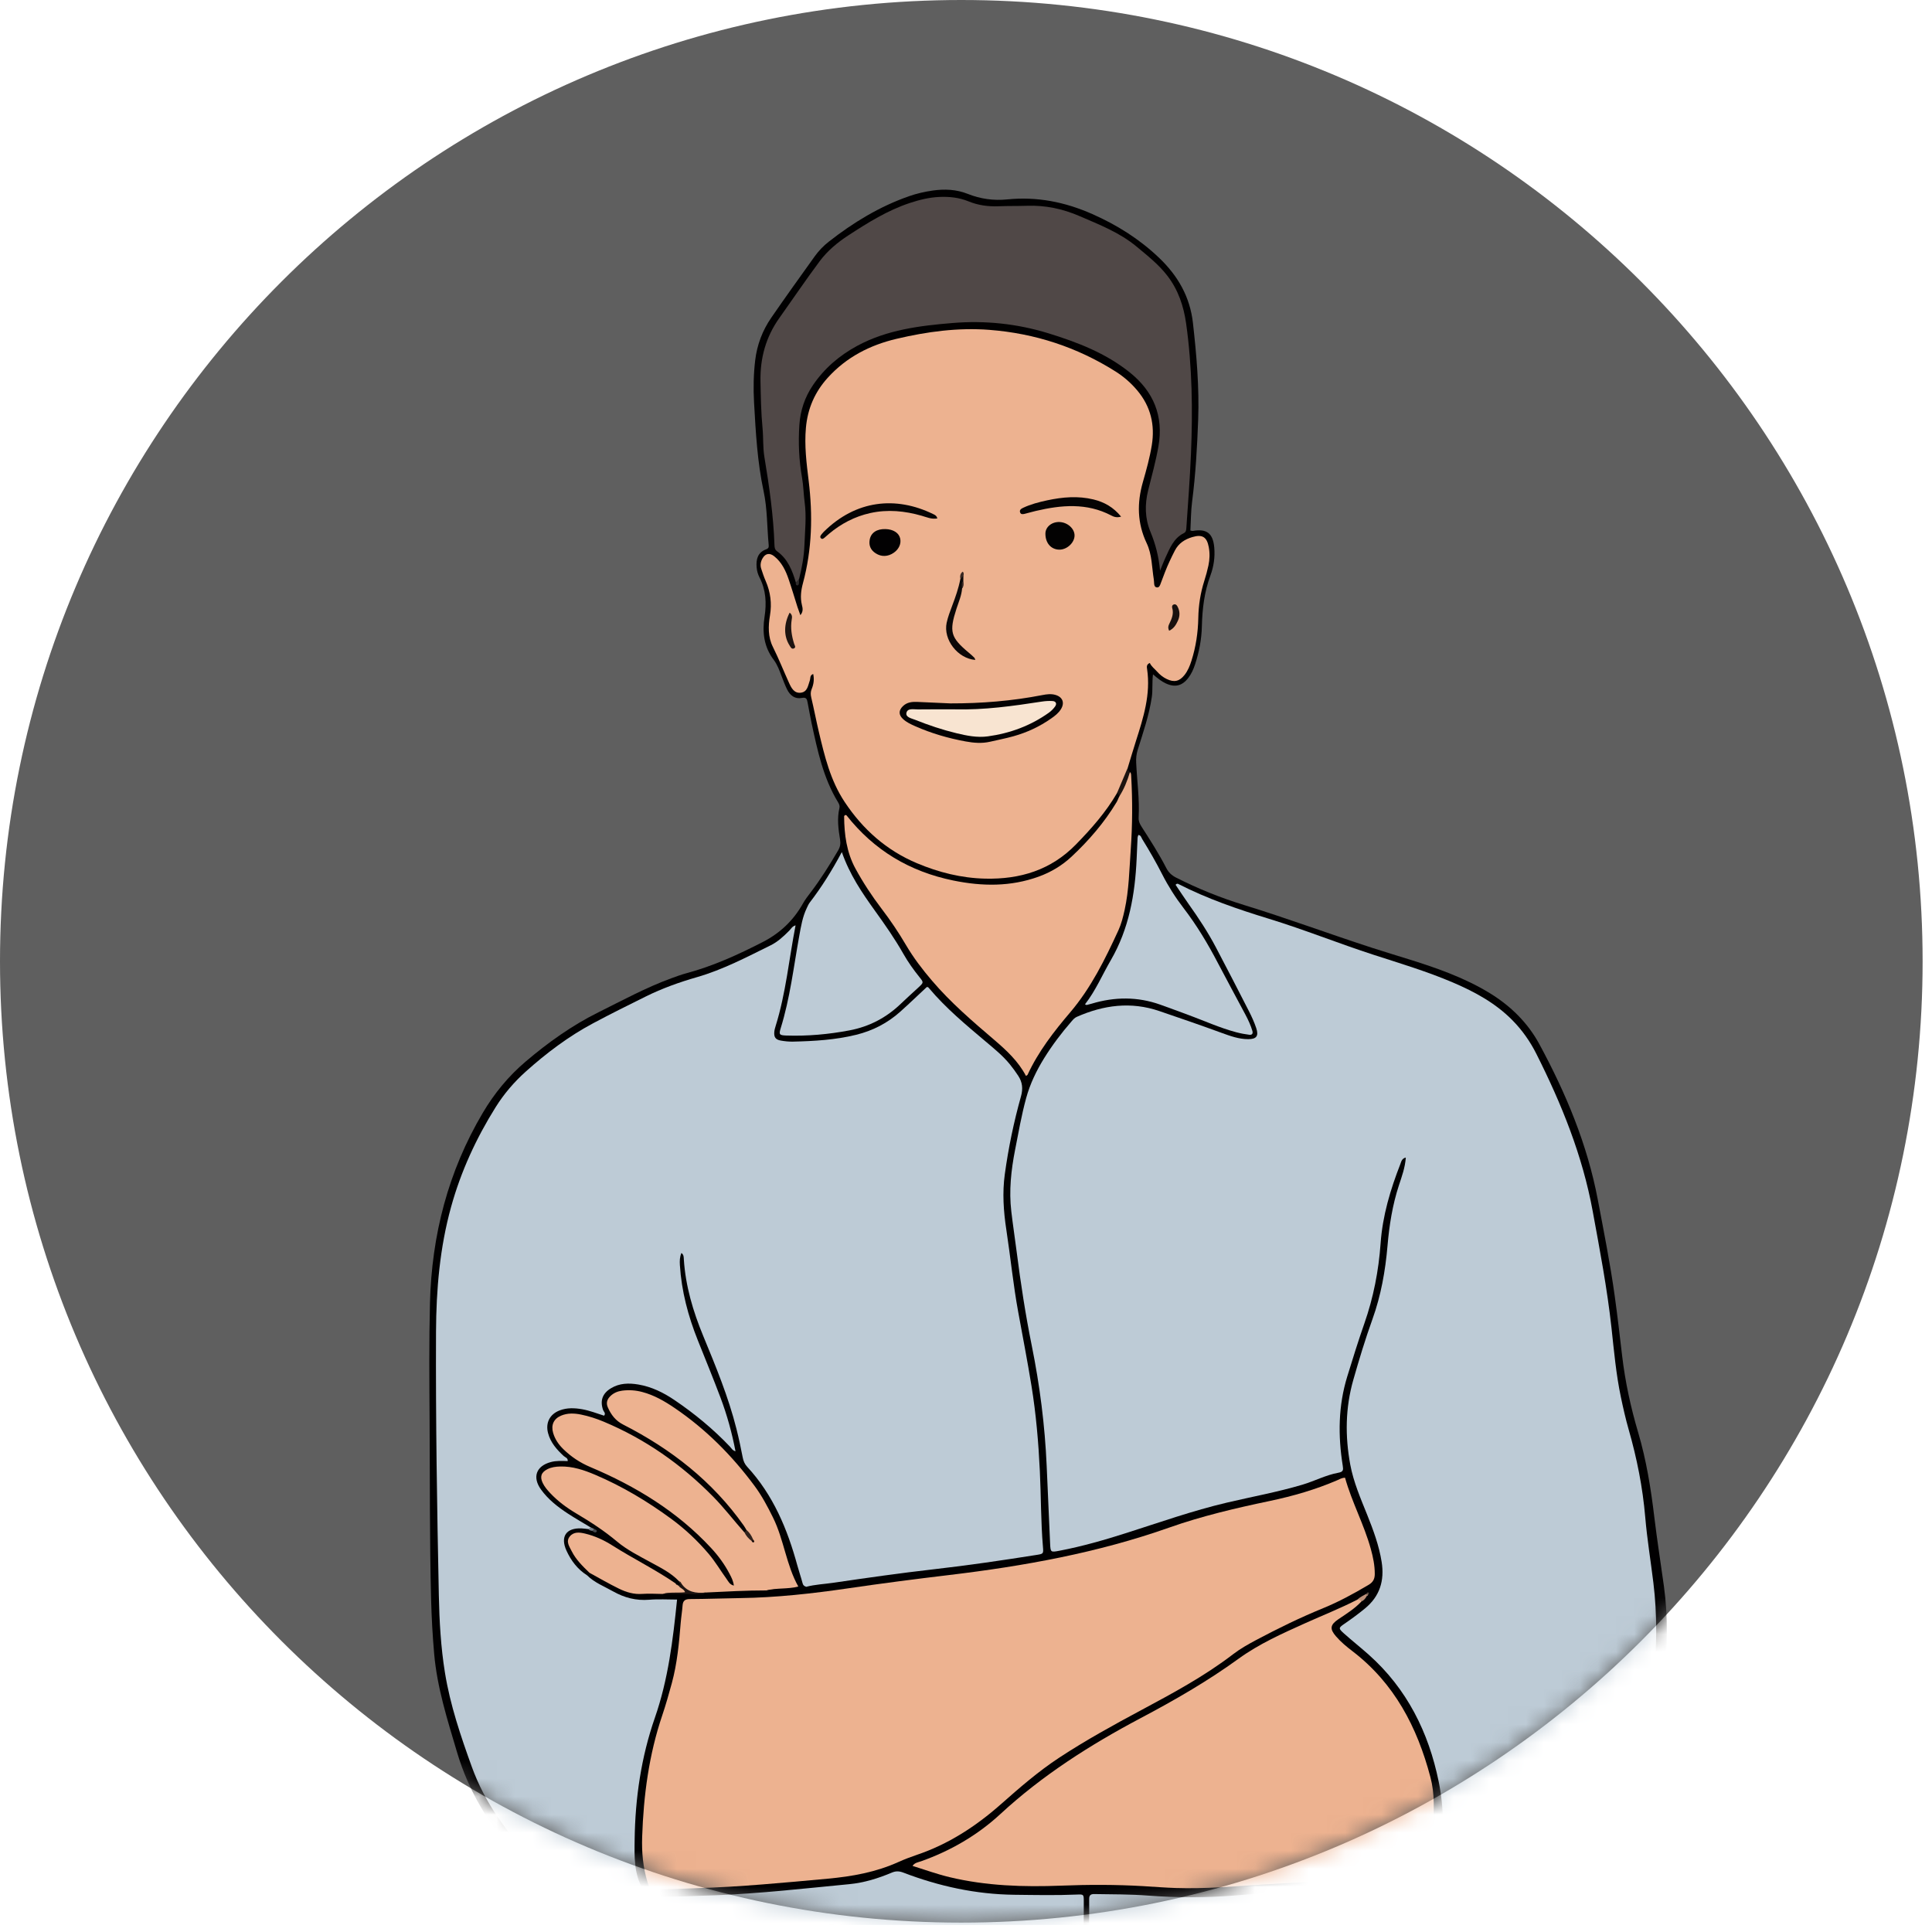 <svg width="107" height="107" viewBox="0 0 107 107" fill="none" xmlns="http://www.w3.org/2000/svg">
<path d="M53.24 106.48C82.644 106.48 106.48 82.644 106.48 53.24C106.48 23.837 82.644 0 53.24 0C23.837 0 0 23.837 0 53.24C0 82.644 23.837 106.48 53.24 106.48Z" fill="#5F5F5F"/>
<mask id="mask0_866_3990" style="mask-type:luminance" maskUnits="userSpaceOnUse" x="0" y="0" width="107" height="107">
<path d="M53.24 106.48C82.644 106.48 106.48 82.644 106.48 53.24C106.48 23.837 82.644 0 53.24 0C23.837 0 0 23.837 0 53.24C0 82.644 23.837 106.48 53.24 106.48Z" fill="white"/>
</mask>
<g mask="url(#mask0_866_3990)">
<path d="M32.128 106.604C32.097 106.1 31.973 105.605 31.998 105.096C32.005 104.945 31.951 104.864 31.787 104.831C30.458 104.56 29.48 103.747 28.604 102.769C27.105 101.095 25.959 99.227 25.315 97.054C24.782 95.256 24.209 93.472 24.045 91.589C23.959 90.598 23.903 89.605 23.877 88.61C23.791 85.281 23.813 81.952 23.792 78.623C23.779 76.469 23.759 74.316 23.813 72.162C23.909 68.406 24.817 64.88 26.738 61.633C27.375 60.556 28.157 59.604 29.111 58.793C30.358 57.734 31.68 56.79 33.151 56.06C34.478 55.401 35.781 54.691 37.177 54.181C37.452 54.081 37.727 53.978 38.01 53.902C39.497 53.504 40.89 52.868 42.252 52.168C43.195 51.684 43.95 50.974 44.472 50.033C44.591 49.821 44.742 49.626 44.89 49.432C45.454 48.691 45.947 47.905 46.416 47.102C46.531 46.906 46.563 46.724 46.526 46.502C46.431 45.922 46.351 45.338 46.49 44.753C46.52 44.629 46.475 44.532 46.414 44.432C45.591 43.085 45.276 41.566 44.948 40.052C44.865 39.67 44.802 39.284 44.726 38.9C44.694 38.736 44.665 38.602 44.416 38.653C44.029 38.731 43.757 38.518 43.591 38.182C43.476 37.95 43.385 37.704 43.292 37.461C43.17 37.141 43.055 36.812 42.848 36.539C42.306 35.824 42.21 35.009 42.342 34.167C42.461 33.4 42.422 32.677 42.063 31.979C41.975 31.807 41.92 31.616 41.904 31.418C41.868 30.975 41.964 30.596 42.426 30.425C42.567 30.373 42.585 30.305 42.572 30.173C42.477 29.184 42.5 28.179 42.291 27.205C41.944 25.585 41.855 23.943 41.762 22.298C41.718 21.513 41.732 20.732 41.825 19.953C41.927 19.095 42.228 18.303 42.715 17.596C43.501 16.455 44.31 15.33 45.117 14.203C45.336 13.898 45.597 13.623 45.893 13.391C47.247 12.329 48.702 11.442 50.334 10.87C50.766 10.718 51.212 10.616 51.663 10.552C52.317 10.46 52.968 10.488 53.589 10.735C54.3 11.018 55.022 11.12 55.789 11.043C57.428 10.879 58.973 11.182 60.495 11.855C61.874 12.466 63.102 13.238 64.19 14.275C65.235 15.271 65.905 16.437 66.068 17.88C66.269 19.665 66.424 21.454 66.358 23.252C66.303 24.767 66.216 26.281 66.022 27.787C65.954 28.316 65.957 28.853 65.927 29.381C65.995 29.394 66.028 29.41 66.056 29.405C66.831 29.267 67.18 29.535 67.25 30.325C67.296 30.854 67.22 31.376 67.039 31.865C66.698 32.782 66.586 33.725 66.563 34.693C66.546 35.412 66.41 36.117 66.184 36.802C66.097 37.067 65.984 37.319 65.814 37.542C65.474 37.988 65.073 38.085 64.565 37.849C64.317 37.734 64.106 37.562 63.856 37.348C63.798 37.808 63.849 38.212 63.79 38.609C63.641 39.613 63.31 40.569 63.009 41.532C62.935 41.768 62.913 41.994 62.925 42.245C62.972 43.255 63.117 44.261 63.062 45.274C63.051 45.468 63.115 45.617 63.215 45.772C63.7 46.526 64.185 47.281 64.595 48.079C64.722 48.327 64.899 48.484 65.14 48.607C66.349 49.219 67.601 49.724 68.895 50.121C71.276 50.853 73.611 51.72 75.979 52.489C77.418 52.957 78.882 53.351 80.29 53.913C81.063 54.222 81.813 54.575 82.523 55.012C83.671 55.72 84.61 56.641 85.252 57.825C86.725 60.545 87.911 63.378 88.49 66.436C88.826 68.214 89.181 69.988 89.429 71.781C89.581 72.879 89.709 73.98 89.838 75.081C90.007 76.526 90.314 77.941 90.727 79.335C91.181 80.872 91.433 82.447 91.623 84.036C91.776 85.314 91.979 86.587 92.155 87.863C92.386 89.538 92.344 91.216 92.177 92.893C92.064 94.028 91.978 95.168 91.73 96.286C91.391 97.818 90.752 99.218 89.84 100.493C89.143 101.466 88.222 102.129 87.079 102.494C85.987 102.842 84.862 103.02 83.733 103.178C82.103 103.406 80.467 103.588 78.843 103.851C78.572 103.895 78.505 103.99 78.512 104.256C78.532 105.038 78.518 105.822 78.517 106.604C78.451 106.604 78.386 106.604 78.321 106.604C78.07 106.124 78.095 105.599 78.073 105.081C78.067 104.918 78.066 104.755 78.072 104.592C78.085 104.255 77.922 104.167 77.613 104.227C76.83 104.38 76.038 104.482 75.248 104.591C73.537 104.827 71.808 104.845 70.092 105.003C68.224 105.175 66.354 105.24 64.484 105.176C63.345 105.137 62.208 105.079 61.069 105.091C60.499 105.098 60.479 105.128 60.462 105.709C60.453 106.013 60.53 106.334 60.313 106.604C60.215 106.604 60.118 106.604 60.02 106.604C59.796 106.317 59.888 105.978 59.874 105.659C59.852 105.143 59.821 105.095 59.312 105.09C58.448 105.082 57.584 105.084 56.72 105.088C54.529 105.099 52.398 104.768 50.352 103.969C49.914 103.799 49.516 103.794 49.08 103.983C47.812 104.533 46.442 104.534 45.101 104.69C41.436 105.115 37.757 105.229 34.072 105.186C33.681 105.182 33.288 105.196 32.901 105.125C32.588 105.066 32.455 105.176 32.459 105.512C32.464 105.878 32.567 106.266 32.324 106.605C32.258 106.604 32.193 106.604 32.128 106.604Z" fill="#010001"/>
<path d="M32.323 106.605C32.385 106.069 32.294 105.535 32.281 105.008C32.336 104.946 32.398 104.938 32.465 104.944C34.841 105.132 37.215 105.054 39.594 104.967C42.088 104.875 44.562 104.588 47.042 104.35C47.859 104.272 48.636 104.029 49.389 103.712C49.609 103.62 49.791 103.62 50.03 103.711C52.007 104.468 54.047 104.913 56.175 104.938C57.332 104.951 58.488 104.976 59.645 104.926C60.017 104.91 60.022 104.921 60.023 105.285C60.026 105.725 60.021 106.165 60.019 106.605C50.787 106.605 41.555 106.605 32.323 106.605Z" fill="#BDCBD6"/>
<path d="M60.316 106.603C60.319 106.13 60.33 105.658 60.322 105.185C60.318 104.975 60.392 104.896 60.603 104.899C61.597 104.915 62.591 104.908 63.584 104.984C65.179 105.106 66.774 105.107 68.37 104.979C69.848 104.86 71.328 104.752 72.808 104.674C74.554 104.581 76.273 104.307 77.99 104.006C78.054 103.994 78.118 103.988 78.177 103.98C78.293 104.098 78.246 104.235 78.238 104.358C78.187 105.11 78.312 105.854 78.324 106.603C72.322 106.603 66.319 106.603 60.316 106.603Z" fill="#BDCBD6"/>
<path d="M79.708 103.23C79.991 101.68 79.98 100.148 79.678 98.666C79.121 95.941 77.919 93.523 75.801 91.638C75.35 91.237 74.875 90.862 74.426 90.46C74.12 90.186 74.13 90.154 74.46 89.929C74.851 89.662 75.231 89.382 75.597 89.081C76.421 88.404 76.684 87.538 76.52 86.504C76.375 85.594 76.058 84.74 75.718 83.892C75.354 82.985 74.963 82.087 74.782 81.118C74.49 79.538 74.508 77.97 74.951 76.419C75.273 75.29 75.612 74.167 76.01 73.063C76.483 71.749 76.725 70.385 76.844 69.002C76.942 67.859 77.118 66.739 77.476 65.647C77.637 65.156 77.819 64.666 77.858 64.109C77.636 64.158 77.607 64.336 77.557 64.466C77.003 65.883 76.571 67.326 76.462 68.86C76.354 70.376 76.066 71.862 75.56 73.304C75.221 74.273 74.917 75.254 74.615 76.235C74.115 77.858 74.099 79.511 74.365 81.174C74.401 81.406 74.403 81.514 74.121 81.565C73.43 81.691 72.802 82.027 72.13 82.227C70.754 82.636 69.343 82.892 67.948 83.22C66.057 83.665 64.23 84.312 62.384 84.901C61.174 85.287 59.953 85.639 58.703 85.879C58.188 85.978 58.181 85.984 58.158 85.482C58.091 84.048 58.031 82.614 57.968 81.18C57.87 78.943 57.587 76.729 57.144 74.535C56.795 72.808 56.528 71.068 56.305 69.321C56.21 68.577 56.096 67.835 56.009 67.09C55.874 65.944 55.998 64.81 56.218 63.685C56.406 62.726 56.574 61.759 56.831 60.818C57.044 60.037 57.398 59.299 57.828 58.606C58.276 57.884 58.788 57.208 59.345 56.567C59.43 56.469 59.51 56.372 59.637 56.316C61.121 55.661 62.632 55.459 64.203 55.994C65.359 56.388 66.514 56.785 67.661 57.205C68.134 57.378 68.612 57.551 69.127 57.552C69.585 57.552 69.722 57.381 69.574 56.939C69.466 56.616 69.323 56.302 69.168 55.998C68.568 54.822 67.962 53.648 67.347 52.48C66.907 51.641 66.387 50.851 65.838 50.08C65.584 49.723 65.346 49.355 65.107 49.002C65.171 48.928 65.218 48.937 65.262 48.959C66.864 49.778 68.558 50.358 70.273 50.883C72.236 51.484 74.14 52.254 76.092 52.886C77.564 53.362 79.047 53.807 80.472 54.416C81.678 54.932 82.82 55.551 83.755 56.497C84.299 57.047 84.74 57.673 85.086 58.361C86.484 61.137 87.644 63.997 88.208 67.076C88.602 69.225 89.012 71.37 89.249 73.543C89.389 74.824 89.503 76.108 89.768 77.371C89.895 77.977 90.032 78.582 90.202 79.177C90.657 80.765 90.978 82.377 91.118 84.023C91.222 85.243 91.422 86.45 91.57 87.664C91.787 89.44 91.761 91.215 91.587 92.989C91.477 94.108 91.398 95.233 91.148 96.334C90.844 97.668 90.297 98.899 89.539 100.036C88.862 101.05 87.944 101.738 86.774 102.099C85.898 102.369 85.001 102.53 84.099 102.663C82.697 102.869 81.291 103.055 79.887 103.248C79.842 103.254 79.795 103.239 79.708 103.23Z" fill="#BDCBD6"/>
<path d="M32.508 87.24C32.92 87.652 33.458 87.855 33.952 88.134C34.579 88.488 35.231 88.658 35.958 88.598C36.472 88.555 36.994 88.589 37.498 88.589C37.271 90.821 37.008 93.011 36.271 95.128C35.51 97.312 35.178 99.589 35.148 101.905C35.136 102.817 35.104 103.732 35.587 104.616C35.263 104.616 34.994 104.625 34.726 104.615C33.928 104.584 33.13 104.554 32.337 104.447C31.245 104.299 30.314 103.823 29.552 103.039C28.085 101.528 26.853 99.854 26.13 97.851C25.516 96.148 24.933 94.435 24.643 92.64C24.413 91.22 24.334 89.785 24.304 88.35C24.203 83.487 24.127 78.624 24.148 73.761C24.159 71.425 24.356 69.099 24.985 66.834C25.529 64.872 26.373 63.04 27.451 61.317C27.912 60.581 28.475 59.923 29.123 59.343C30.269 58.317 31.492 57.395 32.852 56.67C33.815 56.156 34.792 55.67 35.771 55.186C36.678 54.737 37.629 54.397 38.602 54.117C40.035 53.704 41.349 53.011 42.678 52.356C43.075 52.16 43.4 51.856 43.712 51.542C43.812 51.441 43.878 51.297 44.061 51.25C43.697 53.116 43.525 55.004 42.959 56.816C42.925 56.925 42.893 57.036 42.883 57.148C42.858 57.442 42.952 57.578 43.242 57.63C43.465 57.669 43.696 57.694 43.923 57.688C45.097 57.661 46.267 57.593 47.415 57.31C48.337 57.084 49.154 56.662 49.859 56.031C50.356 55.586 50.837 55.123 51.323 54.67C51.384 54.647 51.419 54.689 51.447 54.723C52.375 55.828 53.48 56.746 54.577 57.672C55.051 58.072 55.535 58.462 55.929 58.945C56.094 59.147 56.246 59.359 56.39 59.577C56.625 59.933 56.666 60.293 56.543 60.728C56.146 62.141 55.849 63.58 55.649 65.033C55.508 66.057 55.578 67.088 55.734 68.107C55.965 69.622 56.114 71.149 56.391 72.658C56.64 74.021 56.904 75.382 57.126 76.749C57.38 78.311 57.514 79.886 57.59 81.469C57.658 82.871 57.643 84.275 57.762 85.674C57.794 86.047 57.785 86.056 57.428 86.113C55.529 86.414 53.626 86.694 51.715 86.911C49.853 87.123 47.998 87.388 46.144 87.66C45.647 87.733 45.141 87.752 44.652 87.882C44.346 87.914 44.336 87.654 44.27 87.474C44.012 86.769 43.865 86.029 43.608 85.322C43.09 83.899 42.395 82.578 41.384 81.439C41.159 81.186 41.046 80.897 40.984 80.565C40.571 78.371 39.778 76.299 38.917 74.251C38.321 72.831 37.857 71.376 37.768 69.826C37.865 71.661 38.389 73.387 39.119 75.059C39.727 76.452 40.243 77.877 40.645 79.344C40.683 79.486 40.729 79.627 40.745 79.772C40.769 79.991 40.944 80.29 40.734 80.412C40.49 80.555 40.377 80.214 40.226 80.069C39.236 79.118 38.201 78.223 37.035 77.494C36.493 77.155 35.91 76.902 35.27 76.799C34.858 76.733 34.458 76.76 34.075 76.939C33.55 77.184 33.414 77.447 33.522 78.02C33.599 78.432 33.502 78.524 33.077 78.402C32.59 78.262 32.106 78.121 31.592 78.136C30.587 78.166 30.162 78.913 30.672 79.775C30.863 80.099 31.096 80.392 31.402 80.622C31.492 80.689 31.583 80.785 31.543 80.91C31.502 81.038 31.369 81.044 31.257 81.059C31.096 81.081 30.932 81.072 30.769 81.081C30.381 81.103 30.076 81.272 29.899 81.62C29.717 81.978 29.946 82.259 30.141 82.508C30.631 83.132 31.28 83.573 31.945 83.992C32.217 84.163 32.54 84.267 32.736 84.549C32.752 84.635 32.711 84.69 32.642 84.732C32.44 84.817 32.227 84.781 32.018 84.793C31.472 84.827 31.271 85.109 31.433 85.643C31.572 86.103 31.864 86.474 32.173 86.829C32.29 86.963 32.44 87.068 32.508 87.24Z" fill="#BDCBD6"/>
<path d="M61.868 43.916C61.25 44.982 60.443 45.894 59.586 46.772C58.204 48.187 56.501 48.704 54.573 48.662C53.248 48.633 51.984 48.314 50.78 47.806C49.102 47.099 47.789 45.939 46.777 44.411C45.99 43.223 45.67 41.884 45.351 40.536C45.201 39.902 45.08 39.261 44.929 38.627C44.889 38.459 44.889 38.314 44.955 38.157C45.062 37.897 45.103 37.627 45.038 37.328C44.841 37.395 44.893 37.567 44.849 37.69C44.752 37.96 44.724 38.308 44.369 38.362C43.986 38.419 43.827 38.101 43.7 37.822C43.398 37.155 43.127 36.475 42.8 35.817C42.531 35.276 42.545 34.675 42.643 34.087C42.753 33.423 42.674 32.791 42.405 32.175C42.308 31.952 42.23 31.719 42.155 31.487C42.092 31.29 42.132 31.096 42.233 30.921C42.391 30.646 42.627 30.606 42.88 30.809C43.291 31.139 43.512 31.593 43.676 32.076C43.85 32.584 44.002 33.101 44.165 33.613C44.209 33.75 44.26 33.884 44.327 34.07C44.506 33.859 44.451 33.665 44.41 33.497C44.312 33.086 44.362 32.696 44.471 32.293C44.975 30.424 45.02 28.529 44.785 26.616C44.666 25.646 44.545 24.677 44.634 23.69C44.73 22.622 45.13 21.709 45.843 20.921C46.877 19.779 48.181 19.111 49.657 18.764C51.347 18.366 53.063 18.134 54.799 18.269C57.31 18.463 59.648 19.225 61.784 20.575C62.241 20.864 62.646 21.218 62.995 21.635C63.732 22.519 63.972 23.534 63.79 24.657C63.678 25.349 63.489 26.026 63.296 26.699C62.965 27.857 62.982 28.979 63.506 30.083C63.806 30.715 63.791 31.417 63.901 32.091C63.914 32.171 63.913 32.254 63.921 32.335C63.931 32.418 63.948 32.502 64.042 32.527C64.164 32.559 64.221 32.474 64.257 32.38C64.347 32.152 64.429 31.922 64.517 31.694C64.676 31.283 64.864 30.887 65.066 30.494C65.277 30.083 65.621 29.867 66.041 29.743C66.583 29.582 66.84 29.735 66.945 30.299C67.008 30.637 66.999 30.983 66.926 31.321C66.864 31.607 66.787 31.891 66.698 32.169C66.483 32.843 66.378 33.53 66.365 34.237C66.349 35.038 66.231 35.827 65.987 36.594C65.898 36.875 65.788 37.147 65.604 37.381C65.322 37.739 65.028 37.804 64.617 37.607C64.408 37.507 64.232 37.363 64.079 37.191C63.94 37.034 63.766 36.911 63.681 36.718C63.48 36.796 63.514 36.954 63.531 37.064C63.735 38.453 63.326 39.744 62.913 41.036C62.755 41.532 62.608 42.031 62.456 42.528C62.381 43.042 62.266 43.539 61.868 43.916Z" fill="#EDB290"/>
<path d="M74.493 81.842C74.867 83.188 75.545 84.429 75.919 85.782C76.045 86.239 76.141 86.699 76.139 87.176C76.138 87.442 76.046 87.626 75.801 87.771C74.987 88.253 74.159 88.707 73.282 89.065C72.014 89.584 70.784 90.182 69.576 90.826C69.13 91.064 68.688 91.312 68.287 91.62C66.714 92.826 64.978 93.762 63.24 94.693C61.688 95.524 60.146 96.371 58.672 97.339C57.509 98.102 56.464 99.012 55.425 99.93C54.042 101.151 52.523 102.139 50.764 102.732C50.425 102.847 50.088 102.975 49.762 103.122C48.513 103.687 47.197 103.924 45.838 104.048C43.42 104.27 41.005 104.5 38.576 104.574C37.859 104.596 37.143 104.634 36.426 104.648C35.982 104.658 35.987 104.648 35.862 104.242C35.611 103.421 35.535 102.58 35.565 101.727C35.642 99.435 35.939 97.18 36.679 94.997C36.877 94.411 37.045 93.814 37.208 93.217C37.504 92.126 37.608 91.006 37.699 89.883C37.725 89.559 37.779 89.236 37.804 88.911C37.825 88.648 37.944 88.562 38.212 88.561C39.141 88.557 40.07 88.52 40.999 88.507C43.008 88.478 45 88.255 46.983 87.965C48.837 87.693 50.696 87.453 52.555 87.231C56.705 86.735 60.797 86 64.756 84.601C66.568 83.961 68.445 83.523 70.327 83.128C71.607 82.859 72.854 82.499 74.056 81.982C74.187 81.926 74.311 81.842 74.493 81.842Z" fill="#EDB290"/>
<path d="M75.397 88.698C75.027 89.095 74.568 89.376 74.123 89.678C73.666 89.988 73.633 90.211 73.993 90.627C74.261 90.937 74.577 91.198 74.9 91.445C77.224 93.223 78.49 95.654 79.219 98.418C79.34 98.878 79.397 99.347 79.404 99.821C79.413 100.457 79.408 101.094 79.421 101.73C79.43 102.19 79.353 102.638 79.281 103.089C79.251 103.281 79.174 103.357 78.977 103.391C77.789 103.591 76.6 103.79 75.407 103.96C73.596 104.218 71.77 104.253 69.95 104.372C68.339 104.477 66.732 104.616 65.115 104.564C64.512 104.544 63.911 104.495 63.309 104.46C61.795 104.372 60.282 104.373 58.764 104.433C56.693 104.513 54.624 104.45 52.592 103.963C51.898 103.797 51.229 103.554 50.539 103.339C50.662 103.155 50.855 103.14 51.016 103.082C52.65 102.501 54.132 101.642 55.4 100.471C57.732 98.317 60.376 96.636 63.166 95.159C65.04 94.168 66.873 93.115 68.595 91.866C69.732 91.041 71.022 90.467 72.299 89.892C73.263 89.458 74.249 89.07 75.19 88.584C75.316 88.519 75.407 88.515 75.397 88.698Z" fill="#EDB290"/>
<path d="M44.077 32.258C43.878 31.595 43.632 30.958 43.04 30.534C42.915 30.444 42.898 30.333 42.893 30.197C42.836 28.552 42.604 26.927 42.334 25.306C42.246 24.777 42.283 24.235 42.231 23.698C42.149 22.84 42.135 21.974 42.118 21.111C42.094 19.839 42.414 18.664 43.16 17.616C43.906 16.568 44.626 15.5 45.395 14.469C45.825 13.893 46.379 13.43 46.986 13.035C48.066 12.331 49.157 11.649 50.391 11.241C50.916 11.068 51.452 10.934 52.011 10.908C52.572 10.882 53.114 10.937 53.639 11.152C54.175 11.372 54.734 11.447 55.313 11.423C55.834 11.402 56.357 11.415 56.878 11.397C57.889 11.362 58.85 11.563 59.776 11.963C60.883 12.441 62.011 12.877 62.953 13.662C63.553 14.162 64.168 14.644 64.651 15.271C65.256 16.057 65.556 16.955 65.692 17.923C66.029 20.32 66.061 22.733 65.959 25.143C65.902 26.506 65.797 27.87 65.704 29.234C65.695 29.351 65.691 29.463 65.568 29.524C64.992 29.81 64.785 30.373 64.538 30.903C64.443 31.106 64.366 31.317 64.248 31.606C64.172 30.8 63.991 30.118 63.715 29.452C63.408 28.71 63.393 27.944 63.589 27.155C63.789 26.351 64.011 25.551 64.156 24.732C64.455 23.037 63.883 21.679 62.573 20.628C61.243 19.56 59.677 18.956 58.065 18.459C56.331 17.925 54.554 17.741 52.756 17.889C50.94 18.039 49.125 18.263 47.48 19.151C46.491 19.686 45.656 20.396 45.02 21.337C44.569 22.003 44.325 22.742 44.272 23.53C44.206 24.507 44.248 25.483 44.419 26.452C44.498 26.899 44.502 27.359 44.563 27.81C44.671 28.607 44.582 29.401 44.551 30.196C44.527 30.831 44.41 31.455 44.255 32.072C44.172 32.111 44.268 32.321 44.077 32.258Z" fill="#504847"/>
<path d="M62.58 42.76C62.651 42.82 62.644 42.903 62.649 42.984C62.725 44.337 62.72 45.691 62.624 47.043C62.544 48.164 62.528 49.292 62.285 50.398C62.2 50.782 62.106 51.163 61.943 51.518C61.207 53.119 60.432 54.7 59.278 56.058C58.367 57.128 57.508 58.234 56.912 59.52C56.901 59.545 56.864 59.558 56.822 59.589C56.396 58.774 55.738 58.166 55.054 57.582C53.85 56.554 52.65 55.525 51.618 54.314C51.087 53.692 50.592 53.047 50.178 52.341C49.765 51.637 49.309 50.962 48.814 50.313C48.28 49.611 47.797 48.875 47.375 48.1C46.887 47.201 46.758 46.221 46.75 45.217C46.75 45.192 46.78 45.167 46.796 45.142C46.825 45.146 46.869 45.139 46.882 45.156C48.408 47.095 50.389 48.274 52.804 48.767C54.403 49.093 55.971 49.113 57.523 48.551C58.208 48.303 58.82 47.936 59.349 47.441C60.306 46.546 61.157 45.56 61.836 44.434C61.894 44.338 61.932 44.23 61.98 44.127C62.134 43.651 62.224 43.147 62.58 42.76Z" fill="#EDB290"/>
<path d="M42.459 88.082C41.329 88.081 40.201 88.145 39.073 88.199C38.578 88.253 38.066 88.379 37.722 87.851C37.684 87.819 37.649 87.784 37.615 87.748C37.58 87.716 37.546 87.68 37.513 87.645C37.07 87.225 36.546 86.929 36.012 86.646C35.234 86.233 34.468 85.802 33.799 85.219C33.218 84.712 32.549 84.337 31.889 83.949C31.266 83.583 30.704 83.139 30.236 82.587C30.005 82.314 29.761 82.005 29.941 81.617C30.11 81.252 30.469 81.157 30.84 81.123C31.7 81.042 32.486 81.322 33.244 81.67C35.12 82.531 36.878 83.587 38.412 84.981C39.003 85.519 39.502 86.145 39.958 86.804C40.103 87.015 40.238 87.233 40.396 87.435C39.72 86.067 38.663 85.028 37.465 84.138C35.906 82.978 34.253 81.975 32.425 81.267C31.675 80.978 31.05 80.451 30.657 79.716C30.242 78.939 30.61 78.272 31.488 78.187C32.215 78.117 32.871 78.376 33.517 78.651C36.647 79.984 39.224 82.019 41.236 84.766C41.349 84.89 41.458 85.017 41.528 85.167C41.526 85.163 41.541 85.143 41.537 85.14C41.442 84.994 41.335 84.862 41.225 84.732C39.505 82.323 37.309 80.47 34.677 79.13C34.292 78.934 33.948 78.718 33.724 78.328C33.315 77.616 33.63 76.999 34.453 76.906C35.357 76.805 36.168 77.069 36.915 77.538C39.187 78.966 41.045 80.824 42.462 83.098C43.102 84.125 43.468 85.288 43.784 86.457C43.882 86.819 43.985 87.178 44.176 87.507C44.323 87.758 44.373 87.897 43.956 87.967C43.455 88.05 42.952 87.981 42.459 88.082Z" fill="#EDB290"/>
<path d="M46.623 47.19C47.057 48.439 47.741 49.444 48.45 50.43C49.012 51.21 49.562 51.996 50.036 52.834C50.294 53.288 50.597 53.712 50.924 54.119C51.16 54.411 51.158 54.415 50.87 54.684C50.548 54.984 50.218 55.275 49.902 55.58C49.095 56.359 48.151 56.856 47.044 57.066C45.887 57.285 44.724 57.39 43.549 57.351C43.164 57.338 43.129 57.297 43.236 56.95C43.756 55.28 43.954 53.546 44.265 51.834C44.361 51.306 44.447 50.775 44.684 50.286C44.733 50.183 44.778 50.075 44.846 49.986C45.502 49.133 46.071 48.224 46.623 47.19Z" fill="#BDCBD6"/>
<path d="M60.09 55.622C60.679 54.869 61.044 53.996 61.516 53.185C62.532 51.439 62.861 49.533 62.951 47.558C62.969 47.167 62.984 46.776 63.003 46.385C63.006 46.339 63.03 46.294 63.047 46.242C63.192 46.258 63.207 46.387 63.26 46.472C63.655 47.11 64.028 47.759 64.369 48.428C64.703 49.083 65.096 49.702 65.545 50.286C66.282 51.245 66.9 52.279 67.459 53.351C67.957 54.305 68.474 55.248 68.978 56.199C69.13 56.487 69.269 56.781 69.361 57.096C69.407 57.255 69.329 57.326 69.195 57.309C68.953 57.279 68.712 57.234 68.477 57.172C67.561 56.93 66.7 56.536 65.814 56.21C65.295 56.019 64.776 55.824 64.255 55.639C62.997 55.192 61.731 55.204 60.461 55.586C60.369 55.613 60.276 55.637 60.182 55.66C60.169 55.663 60.152 55.648 60.09 55.622Z" fill="#BDCBD6"/>
<path d="M41.222 84.864C40.638 84.207 40.105 83.505 39.486 82.878C37.738 81.105 35.737 79.701 33.436 78.737C33.029 78.567 32.611 78.431 32.179 78.343C31.807 78.268 31.433 78.251 31.074 78.403C30.663 78.576 30.509 78.925 30.634 79.357C30.737 79.713 30.942 80.008 31.2 80.259C31.632 80.681 32.123 81.008 32.691 81.248C35.206 82.31 37.504 83.707 39.38 85.729C39.78 86.16 40.128 86.633 40.401 87.156C40.505 87.354 40.612 87.553 40.643 87.815C40.409 87.758 40.339 87.585 40.241 87.449C39.907 86.987 39.618 86.493 39.248 86.056C38.633 85.331 37.945 84.684 37.181 84.122C35.864 83.154 34.468 82.318 32.962 81.678C32.345 81.416 31.713 81.202 31.027 81.219C30.78 81.225 30.538 81.256 30.316 81.369C29.97 81.545 29.891 81.787 30.059 82.135C30.159 82.343 30.308 82.516 30.464 82.684C30.891 83.14 31.388 83.507 31.924 83.824C32.709 84.289 33.468 84.782 34.172 85.374C34.729 85.842 35.398 86.174 36.041 86.526C36.597 86.83 37.17 87.111 37.615 87.582C37.638 87.632 37.663 87.679 37.726 87.684L37.726 87.683C37.751 87.767 37.707 87.813 37.639 87.847C37.592 87.858 37.546 87.858 37.499 87.85C37.431 87.831 37.367 87.801 37.305 87.766C36.109 86.956 34.816 86.306 33.591 85.542C33.192 85.293 32.745 85.131 32.282 85.029C32.046 84.977 31.821 84.997 31.667 85.206C31.525 85.398 31.646 85.579 31.729 85.752C31.886 86.076 32.09 86.366 32.342 86.625C32.474 86.76 32.652 86.874 32.642 87.101C32.596 87.147 32.55 87.193 32.505 87.239C31.983 86.908 31.627 86.433 31.375 85.884C31.016 85.101 31.358 84.608 32.211 84.647C32.34 84.653 32.468 84.674 32.596 84.687C32.653 84.704 32.712 84.696 32.767 84.703C32.764 84.702 32.799 84.728 32.799 84.728C32.799 84.728 32.799 84.685 32.797 84.685C32.759 84.656 32.732 84.619 32.7 84.586C32.282 84.333 31.856 84.091 31.448 83.824C30.887 83.457 30.359 83.044 29.962 82.494C29.47 81.81 29.694 81.191 30.507 80.973C30.81 80.892 31.121 80.908 31.439 80.92C31.466 80.745 31.305 80.717 31.221 80.639C30.833 80.281 30.489 79.892 30.352 79.366C30.204 78.799 30.449 78.322 30.995 78.113C31.404 77.956 31.826 77.974 32.248 78.049C32.663 78.123 33.056 78.278 33.458 78.406C33.565 78.266 33.435 78.186 33.402 78.093C33.222 77.58 33.361 77.173 33.837 76.886C34.31 76.599 34.828 76.59 35.352 76.678C36.088 76.802 36.745 77.126 37.356 77.54C38.465 78.291 39.495 79.14 40.421 80.113C40.508 80.205 40.566 80.332 40.734 80.375C40.538 79.353 40.266 78.367 39.905 77.409C39.503 76.343 39.07 75.288 38.647 74.23C38.111 72.89 37.745 71.512 37.654 70.065C37.64 69.834 37.643 69.617 37.739 69.394C37.877 69.492 37.865 69.632 37.873 69.75C37.968 71.232 38.385 72.629 38.948 73.992C39.644 75.678 40.342 77.364 40.788 79.139C40.919 79.66 41.032 80.186 41.133 80.713C41.171 80.915 41.242 81.084 41.379 81.232C42.823 82.795 43.612 84.691 44.162 86.71C44.252 87.039 44.365 87.362 44.452 87.692C44.483 87.809 44.553 87.849 44.648 87.879C44.612 87.936 44.565 87.983 44.495 87.985C43.816 88.004 43.144 88.16 42.46 88.082C43.03 87.933 43.628 88.019 44.214 87.869C43.544 86.675 43.419 85.279 42.815 84.053C42.511 83.436 42.193 82.838 41.783 82.285C40.539 80.609 39.088 79.149 37.357 77.975C36.802 77.598 36.226 77.266 35.571 77.093C35.203 76.995 34.833 76.97 34.458 77.019C34.209 77.052 33.986 77.143 33.804 77.321C33.624 77.496 33.556 77.699 33.662 77.941C33.843 78.353 34.088 78.681 34.514 78.898C37.165 80.25 39.458 82.036 41.191 84.489C41.247 84.568 41.293 84.654 41.343 84.737C41.369 84.844 41.323 84.88 41.222 84.864Z" fill="#020102"/>
<path d="M37.509 87.77C37.524 87.8 37.548 87.815 37.582 87.814C37.769 87.87 37.952 87.93 38.015 88.182C37.581 88.323 37.127 88.165 36.699 88.278C36.326 88.275 35.95 88.248 35.578 88.275C35.106 88.31 34.688 88.185 34.27 87.98C33.716 87.708 33.183 87.4 32.643 87.103C32.271 86.741 31.896 86.378 31.661 85.907C31.535 85.653 31.326 85.374 31.556 85.094C31.779 84.821 32.097 84.861 32.411 84.937C32.955 85.067 33.455 85.301 33.92 85.596C35.071 86.325 36.297 86.927 37.422 87.699C37.441 87.735 37.47 87.758 37.509 87.77Z" fill="#EDB290"/>
<path d="M62.581 42.757C62.439 43.238 62.254 43.701 61.981 44.124C61.968 44.04 61.959 43.955 61.867 43.915C62.063 43.452 62.259 42.99 62.455 42.527C62.474 42.617 62.485 42.71 62.581 42.757Z" fill="#1C1310"/>
<path d="M36.699 88.276C37.099 88.159 37.517 88.233 37.943 88.182C37.875 87.982 37.651 87.973 37.582 87.813C37.63 87.77 37.679 87.727 37.727 87.684C38.052 88.18 38.541 88.25 39.075 88.2C39.017 88.263 38.943 88.288 38.86 88.287C38.14 88.284 37.42 88.28 36.699 88.276Z" fill="#1C1311"/>
<path d="M75.395 88.697C75.357 88.602 75.27 88.596 75.188 88.583C75.329 88.441 75.513 88.364 75.683 88.266C75.695 88.279 75.707 88.292 75.719 88.305C75.713 88.34 75.702 88.373 75.686 88.404C75.621 88.534 75.532 88.64 75.395 88.697Z" fill="#BD9179"/>
<path d="M44.075 32.256C44.134 32.194 44.194 32.132 44.253 32.07C44.251 32.149 44.252 32.227 44.248 32.306C44.244 32.374 44.21 32.436 44.136 32.417C44.064 32.398 44.075 32.319 44.075 32.256Z" fill="#2F2C2C"/>
<path d="M75.683 88.266C75.712 88.191 75.759 88.174 75.826 88.223C75.809 88.245 75.793 88.268 75.776 88.29C75.746 88.319 75.71 88.329 75.669 88.322C75.659 88.3 75.664 88.281 75.683 88.266Z" fill="#614F45"/>
<path d="M75.672 88.321C75.707 88.31 75.743 88.3 75.779 88.289C75.771 88.346 75.74 88.383 75.688 88.403C75.682 88.376 75.677 88.349 75.672 88.321Z" fill="#AA8674"/>
<path d="M32.802 84.781C32.726 84.767 32.644 84.767 32.598 84.688C32.632 84.654 32.666 84.62 32.701 84.586C32.767 84.615 32.834 84.644 32.9 84.674C32.928 84.766 32.901 84.807 32.802 84.781Z" fill="#7B828B"/>
<path d="M52.632 38.956C54.346 38.959 56.047 38.824 57.73 38.495C57.973 38.448 58.214 38.416 58.455 38.486C58.858 38.605 58.977 38.928 58.754 39.283C58.621 39.494 58.428 39.644 58.227 39.785C57.582 40.241 56.875 40.568 56.118 40.779C55.695 40.896 55.263 40.981 54.836 41.079C54.382 41.183 53.926 41.146 53.477 41.063C52.514 40.886 51.578 40.615 50.681 40.217C50.443 40.111 50.205 40.002 50.012 39.822C49.762 39.589 49.763 39.344 50.008 39.107C50.239 38.883 50.528 38.861 50.827 38.875C51.428 38.902 52.03 38.929 52.632 38.956Z" fill="#040203"/>
<path d="M62.09 28.613C61.844 28.684 61.687 28.624 61.546 28.55C60.189 27.838 58.783 27.965 57.364 28.298C57.159 28.346 56.957 28.408 56.752 28.457C56.658 28.479 56.545 28.501 56.5 28.387C56.445 28.249 56.548 28.18 56.655 28.128C57.084 27.924 57.541 27.808 58.001 27.709C58.85 27.527 59.706 27.453 60.561 27.661C61.154 27.805 61.668 28.092 62.09 28.613Z" fill="#050303"/>
<path d="M51.913 28.712C51.596 28.772 51.323 28.643 51.045 28.564C50.106 28.296 49.162 28.201 48.197 28.415C47.334 28.606 46.58 29.005 45.906 29.569C45.831 29.631 45.761 29.7 45.685 29.762C45.624 29.814 45.547 29.884 45.474 29.819C45.378 29.73 45.459 29.643 45.52 29.567C45.55 29.529 45.583 29.492 45.617 29.458C47.4 27.689 49.617 27.462 51.683 28.472C51.765 28.512 51.868 28.546 51.913 28.712Z" fill="#060404"/>
<path d="M49.045 29.302C49.469 29.315 49.775 29.507 49.851 29.808C49.925 30.098 49.791 30.408 49.506 30.608C49.178 30.838 48.816 30.849 48.5 30.645C48.223 30.467 48.11 30.218 48.166 29.894C48.233 29.505 48.559 29.286 49.045 29.302Z" fill="#020102"/>
<path d="M58.666 30.441C58.205 30.434 57.892 30.069 57.898 29.546C57.903 29.18 58.255 28.894 58.68 28.911C59.122 28.928 59.51 29.274 59.512 29.653C59.514 30.054 59.092 30.447 58.666 30.441Z" fill="#030202"/>
<path d="M53.284 32.588C53.255 32.983 53.093 33.342 52.973 33.711C52.558 34.996 52.642 35.303 53.668 36.159C53.768 36.243 53.866 36.328 53.957 36.42C53.987 36.45 53.996 36.502 54.016 36.549C53.043 36.475 52.227 35.422 52.429 34.487C52.498 34.172 52.614 33.865 52.729 33.562C52.913 33.076 53.087 32.587 53.185 32.075C53.255 32.022 53.167 31.829 53.356 31.882C53.355 31.979 53.353 32.075 53.352 32.172C53.275 32.301 53.35 32.457 53.284 32.588Z" fill="#0B0707"/>
<path d="M43.733 33.93C43.895 34.054 43.868 34.193 43.848 34.314C43.773 34.774 43.844 35.215 43.981 35.653C44.007 35.736 44.099 35.849 43.977 35.908C43.838 35.976 43.785 35.836 43.727 35.745C43.402 35.237 43.403 34.571 43.733 33.93Z" fill="#1C1310"/>
<path d="M64.751 34.932C64.667 34.76 64.709 34.652 64.758 34.551C64.895 34.27 65.018 33.99 64.919 33.664C64.896 33.587 64.923 33.497 65.021 33.474C65.116 33.45 65.173 33.514 65.212 33.587C65.354 33.849 65.356 34.118 65.233 34.384C65.131 34.603 65.01 34.812 64.751 34.932Z" fill="#19110F"/>
<path d="M53.359 31.883C53.301 31.947 53.245 32.012 53.188 32.076C53.16 31.915 53.173 31.768 53.318 31.66C53.391 31.728 53.379 31.805 53.359 31.883Z" fill="#392823"/>
<path d="M53.284 32.587C53.267 32.441 53.231 32.293 53.352 32.17C53.374 32.316 53.391 32.462 53.284 32.587Z" fill="#392823"/>
<path d="M41.227 84.865C41.267 84.823 41.307 84.781 41.348 84.738C41.514 84.88 41.627 85.057 41.707 85.258C41.695 85.299 41.669 85.328 41.627 85.342C41.454 85.216 41.319 85.059 41.227 84.865Z" fill="#30221C"/>
<path d="M41.625 85.342C41.651 85.314 41.678 85.286 41.704 85.258C41.733 85.305 41.808 85.356 41.758 85.404C41.706 85.456 41.653 85.402 41.625 85.342Z" fill="#160A08"/>
<path d="M37.728 87.685C37.667 87.677 37.63 87.642 37.617 87.582C37.676 87.593 37.715 87.626 37.728 87.685Z" fill="#1C1311"/>
<path d="M32.801 84.783C32.834 84.747 32.866 84.712 32.899 84.676C32.975 84.703 33.089 84.76 33.047 84.823C32.98 84.922 32.877 84.848 32.801 84.783Z" fill="#45474C"/>
<path d="M37.51 87.77C37.459 87.774 37.433 87.746 37.422 87.699C37.451 87.723 37.481 87.746 37.51 87.77Z" fill="#1C1311"/>
<path d="M52.893 39.286C54.512 39.327 56.109 39.101 57.704 38.855C57.897 38.826 58.095 38.813 58.288 38.825C58.482 38.836 58.546 38.972 58.432 39.129C58.339 39.258 58.219 39.379 58.089 39.472C57.074 40.195 55.936 40.614 54.707 40.782C54.116 40.862 53.539 40.745 52.966 40.606C52.189 40.418 51.433 40.164 50.692 39.868C50.493 39.788 50.147 39.73 50.201 39.48C50.261 39.204 50.608 39.293 50.839 39.29C51.524 39.28 52.208 39.286 52.893 39.286Z" fill="#F8E4D1"/>
</g>
</svg>
